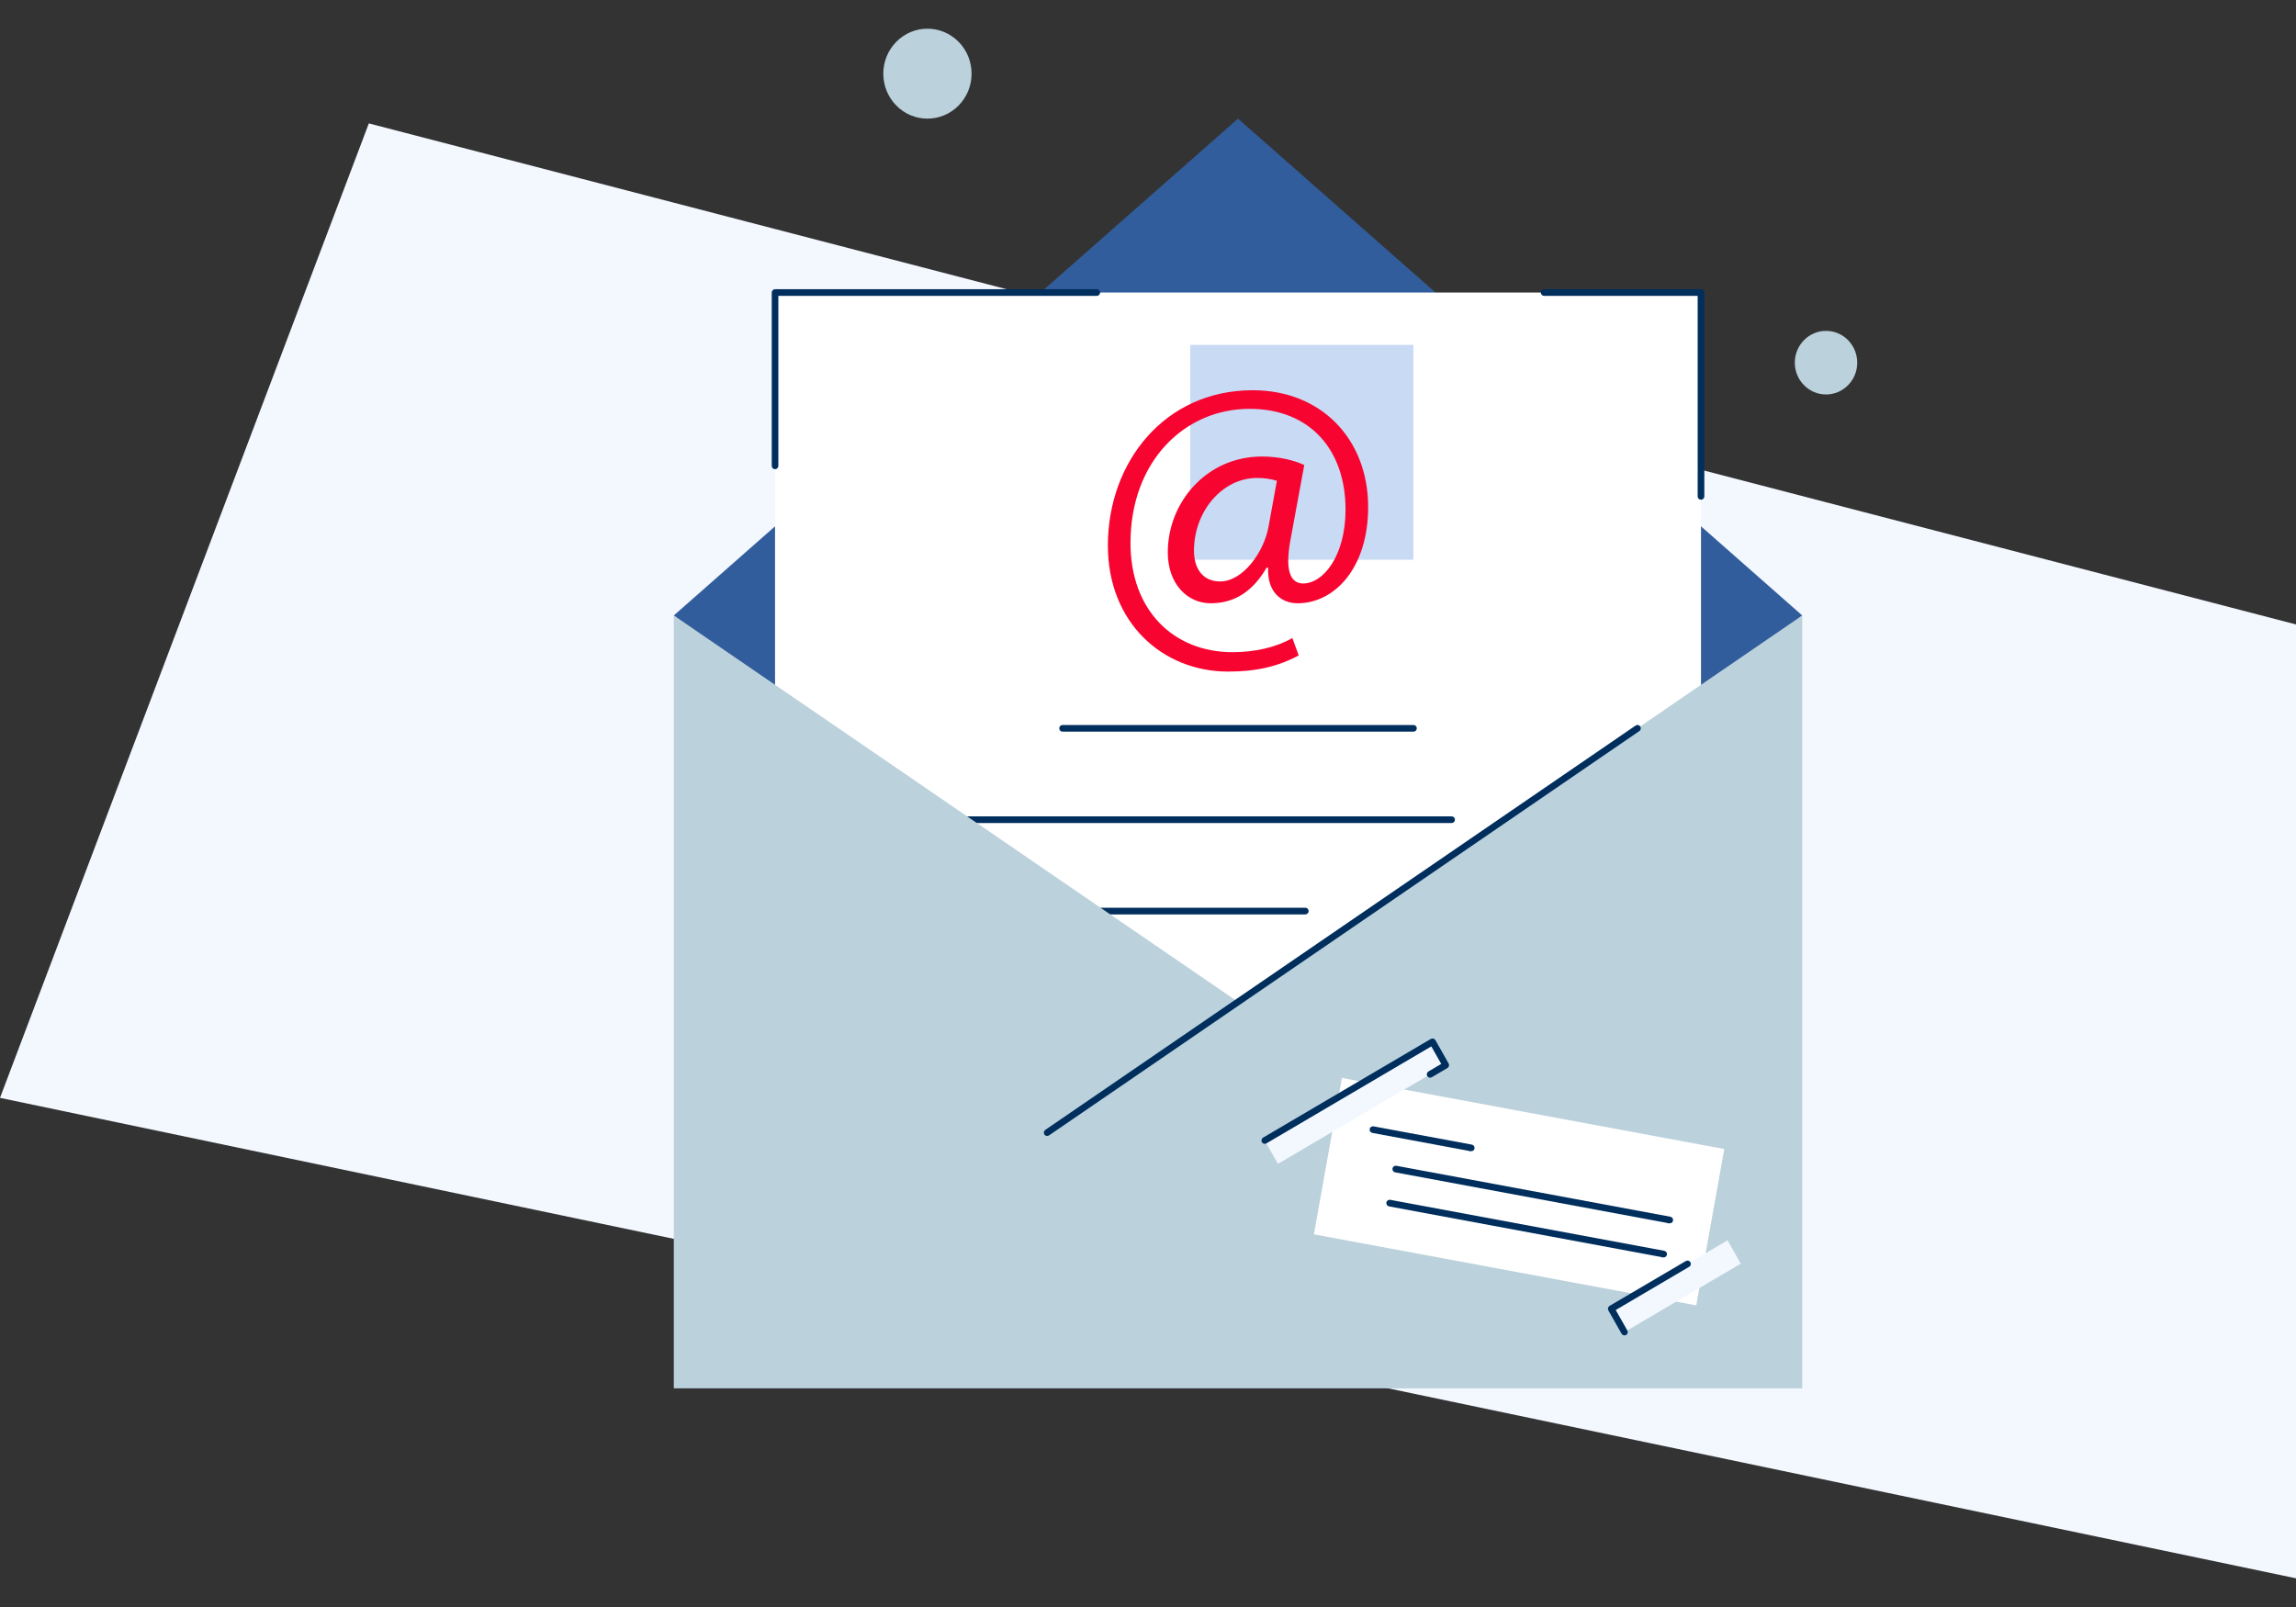 <svg width="160" height="112" viewBox="0 0 160 112" fill="none" xmlns="http://www.w3.org/2000/svg">
<rect x="0" y="0" width="160" height="112" fill="#333333" stroke="none"/>
<g id="&#208;&#160;&#208;&#181;&#209;&#129;&#209;&#131;&#209;&#128;&#209;&#129; 6">
<g id="&#208;&#161;&#208;&#187;&#208;&#190;&#208;&#185; 2">
<g id="Layer 1">
<path id="Vector" d="M25.703 8.6L0 76.515L160 110V43.521L25.703 8.6Z" fill="#F3F8FF"/>
<path id="Vector_2" d="M86.273 75.285L46.955 42.895L86.273 8.269L125.592 42.895L86.273 75.285Z" fill="#325D9C"/>
<path id="Vector_3" d="M118.537 20.388H54.01V80.606H118.537V20.388Z" fill="white"/>
<path id="Vector_4" d="M98.496 24.036H82.939V39.012H98.496V24.036Z" fill="#C9DAF4"/>
<path id="Vector_5" d="M90.503 45.679C88.982 46.496 87.434 46.806 85.582 46.806C81.047 46.806 77.204 43.426 77.204 38.016C77.204 32.213 81.157 27.198 87.296 27.198C92.109 27.198 95.342 30.635 95.342 35.34C95.342 39.566 93.019 42.045 90.42 42.045C89.314 42.045 88.291 41.284 88.374 39.566H88.264C87.296 41.228 86.024 42.045 84.365 42.045C82.761 42.045 81.379 40.721 81.379 38.495C81.379 35.002 84.089 31.818 87.932 31.818C89.121 31.818 90.171 32.072 90.89 32.41L89.95 37.509C89.535 39.651 89.867 40.636 90.78 40.665C92.189 40.693 93.766 38.777 93.766 35.509C93.766 31.424 91.359 28.494 87.075 28.494C82.568 28.494 78.78 32.128 78.78 37.846C78.78 42.552 81.794 45.453 85.886 45.453C87.462 45.453 88.927 45.115 90.061 44.468L90.503 45.679ZM88.982 33.508C88.534 33.374 88.068 33.308 87.6 33.311C85.167 33.311 83.204 35.65 83.204 38.383C83.204 39.622 83.812 40.524 85.029 40.524C86.632 40.524 88.098 38.439 88.402 36.692L88.982 33.508Z" fill="#F70431"/>
<path id="Vector_6" d="M98.495 50.843H74.05C74.039 50.843 74.028 50.842 74.018 50.838C74.007 50.834 73.998 50.828 73.99 50.821C73.981 50.813 73.975 50.803 73.971 50.793C73.966 50.783 73.964 50.772 73.964 50.76C73.964 50.749 73.966 50.738 73.971 50.727C73.975 50.717 73.981 50.708 73.99 50.7C73.998 50.692 74.007 50.686 74.018 50.682C74.028 50.679 74.039 50.677 74.05 50.678H98.495C98.506 50.677 98.517 50.679 98.528 50.682C98.538 50.686 98.548 50.692 98.556 50.7C98.564 50.708 98.57 50.717 98.575 50.727C98.579 50.738 98.582 50.749 98.582 50.76C98.582 50.772 98.579 50.783 98.575 50.793C98.57 50.803 98.564 50.813 98.556 50.821C98.548 50.828 98.538 50.834 98.528 50.838C98.517 50.842 98.506 50.843 98.495 50.843Z" fill="#002E5D" stroke="#002E5D" stroke-width="0.3"/>
<path id="Vector_7" d="M101.159 57.211H59.63C59.608 57.211 59.588 57.203 59.573 57.187C59.557 57.172 59.549 57.151 59.549 57.129C59.549 57.107 59.557 57.086 59.573 57.07C59.588 57.055 59.608 57.046 59.63 57.046H101.159C101.181 57.046 101.201 57.055 101.217 57.07C101.232 57.086 101.24 57.107 101.24 57.129C101.24 57.151 101.232 57.172 101.217 57.187C101.201 57.203 101.181 57.211 101.159 57.211Z" fill="#002E5D" stroke="#002E5D" stroke-width="0.3"/>
<path id="Vector_8" d="M90.963 63.58H59.63C59.608 63.58 59.588 63.571 59.573 63.555C59.557 63.54 59.549 63.519 59.549 63.497C59.549 63.475 59.557 63.454 59.573 63.438C59.588 63.423 59.608 63.414 59.63 63.414H90.963C90.985 63.414 91.005 63.423 91.02 63.438C91.036 63.454 91.044 63.475 91.044 63.497C91.044 63.519 91.036 63.54 91.02 63.555C91.005 63.571 90.985 63.58 90.963 63.58Z" fill="#002E5D" stroke="#002E5D" stroke-width="0.3"/>
<path id="Vector_9" d="M125.592 42.895V96.761H46.955V42.895L86.273 69.828L125.592 42.895Z" fill="#BBD1DC"/>
<path id="Vector_10" d="M54.011 32.551C53.989 32.551 53.969 32.543 53.953 32.527C53.938 32.512 53.93 32.491 53.93 32.469V20.389C53.93 20.366 53.938 20.346 53.953 20.33C53.969 20.314 53.989 20.306 54.011 20.306H76.432C76.453 20.306 76.474 20.315 76.489 20.33C76.504 20.346 76.512 20.367 76.512 20.389C76.512 20.41 76.504 20.431 76.489 20.447C76.474 20.462 76.453 20.471 76.432 20.471H54.09V32.469C54.09 32.49 54.082 32.511 54.067 32.527C54.052 32.542 54.032 32.551 54.011 32.551Z" fill="#002E5D" stroke="#002E5D" stroke-width="0.3"/>
<path id="Vector_11" d="M118.537 34.679C118.515 34.679 118.494 34.671 118.479 34.655C118.464 34.64 118.455 34.619 118.455 34.597V20.471H107.605C107.583 20.471 107.563 20.462 107.547 20.447C107.532 20.431 107.524 20.41 107.523 20.389C107.523 20.366 107.532 20.346 107.547 20.33C107.562 20.314 107.583 20.306 107.605 20.306H118.537C118.558 20.306 118.579 20.314 118.594 20.33C118.609 20.346 118.618 20.366 118.618 20.389V34.597C118.618 34.619 118.609 34.64 118.594 34.655C118.579 34.671 118.558 34.679 118.537 34.679Z" fill="#002E5D" stroke="#002E5D" stroke-width="0.3"/>
<path id="Vector_12" d="M120.159 80.082L93.512 75.128L91.56 86.026L118.208 90.98L120.159 80.082Z" fill="white"/>
<path id="Vector_13" d="M102.526 80.085C102.521 80.085 102.516 80.085 102.511 80.085L95.663 78.811C95.652 78.81 95.642 78.806 95.633 78.8C95.623 78.794 95.615 78.787 95.609 78.778C95.603 78.769 95.598 78.758 95.596 78.747C95.593 78.737 95.593 78.725 95.595 78.715C95.597 78.704 95.601 78.693 95.607 78.684C95.613 78.675 95.621 78.667 95.63 78.661C95.639 78.654 95.649 78.65 95.66 78.648C95.671 78.646 95.682 78.646 95.692 78.649L102.54 79.922C102.56 79.926 102.578 79.937 102.59 79.954C102.602 79.97 102.608 79.99 102.606 80.011C102.604 80.031 102.595 80.05 102.58 80.064C102.565 80.078 102.546 80.086 102.526 80.086V80.085Z" fill="#002E5D" stroke="#002E5D" stroke-width="0.3"/>
<path id="Vector_14" d="M116.361 85.111C116.356 85.111 116.351 85.111 116.346 85.111L97.252 81.559C97.241 81.558 97.231 81.554 97.222 81.548C97.212 81.542 97.204 81.535 97.198 81.526C97.191 81.517 97.187 81.506 97.185 81.496C97.182 81.485 97.182 81.474 97.184 81.463C97.186 81.452 97.19 81.441 97.196 81.432C97.202 81.423 97.21 81.415 97.219 81.409C97.228 81.403 97.238 81.398 97.249 81.396C97.26 81.394 97.27 81.394 97.281 81.397L116.375 84.948C116.395 84.952 116.413 84.963 116.425 84.98C116.437 84.996 116.443 85.016 116.441 85.037C116.439 85.058 116.43 85.076 116.415 85.091C116.4 85.104 116.381 85.112 116.361 85.112V85.111Z" fill="#002E5D" stroke="#002E5D" stroke-width="0.3"/>
<path id="Vector_15" d="M115.935 87.484C115.93 87.485 115.925 87.485 115.92 87.484L96.826 83.933C96.815 83.931 96.805 83.927 96.796 83.921C96.786 83.916 96.778 83.908 96.772 83.899C96.766 83.89 96.761 83.88 96.759 83.869C96.756 83.858 96.756 83.847 96.758 83.836C96.76 83.825 96.764 83.815 96.77 83.805C96.776 83.796 96.784 83.788 96.793 83.782C96.802 83.776 96.812 83.772 96.823 83.77C96.834 83.768 96.845 83.768 96.855 83.77L115.949 87.322C115.97 87.325 115.988 87.336 116 87.353C116.013 87.369 116.019 87.39 116.017 87.41C116.015 87.431 116.006 87.451 115.991 87.465C115.975 87.478 115.955 87.486 115.935 87.486V87.484Z" fill="#002E5D" stroke="#002E5D" stroke-width="0.3"/>
<path id="Vector_16" d="M99.827 72.609L88.134 79.489L89.055 81.115L100.748 74.236L99.827 72.609Z" fill="#F3F8FF"/>
<path id="Vector_17" d="M120.387 86.445L112.28 91.215L113.202 92.841L121.309 88.071L120.387 86.445Z" fill="#F3F8FF"/>
<path id="Vector_18" d="M72.969 79.024C72.952 79.024 72.935 79.019 72.921 79.008C72.907 78.997 72.896 78.983 72.891 78.966C72.886 78.949 72.886 78.93 72.892 78.914C72.898 78.897 72.909 78.883 72.924 78.873L114.063 50.692C114.072 50.685 114.082 50.68 114.093 50.678C114.104 50.675 114.115 50.674 114.126 50.676C114.137 50.678 114.147 50.682 114.156 50.688C114.166 50.694 114.174 50.702 114.18 50.712C114.186 50.721 114.19 50.731 114.192 50.742C114.194 50.754 114.194 50.765 114.192 50.776C114.189 50.787 114.185 50.797 114.178 50.806C114.172 50.816 114.163 50.823 114.154 50.829L73.014 79.01C73.001 79.019 72.985 79.024 72.969 79.024Z" fill="#002E5D" stroke="#002E5D" stroke-width="0.3"/>
<path id="Vector_19" d="M88.135 79.571C88.117 79.571 88.1 79.565 88.085 79.554C88.071 79.543 88.061 79.527 88.056 79.51C88.052 79.492 88.053 79.474 88.06 79.457C88.067 79.44 88.079 79.426 88.094 79.417L99.787 72.538C99.797 72.532 99.807 72.529 99.817 72.527C99.828 72.526 99.838 72.527 99.849 72.53C99.87 72.535 99.887 72.549 99.898 72.568L100.819 74.194C100.83 74.213 100.833 74.236 100.827 74.257C100.822 74.278 100.808 74.296 100.79 74.307L99.696 74.951C99.677 74.96 99.656 74.962 99.636 74.956C99.616 74.95 99.599 74.937 99.589 74.918C99.578 74.9 99.575 74.878 99.58 74.858C99.585 74.837 99.597 74.819 99.615 74.808L100.638 74.205L99.798 72.722L88.175 79.56C88.163 79.567 88.149 79.571 88.135 79.571Z" fill="#002E5D" stroke="#002E5D" stroke-width="0.3"/>
<path id="Vector_20" d="M113.202 92.923C113.188 92.923 113.174 92.919 113.162 92.912C113.15 92.904 113.14 92.894 113.133 92.882L112.212 91.256C112.201 91.237 112.198 91.214 112.204 91.193C112.21 91.172 112.223 91.154 112.242 91.143L117.561 88.014C117.579 88.004 117.601 88.002 117.621 88.008C117.64 88.014 117.657 88.028 117.668 88.046C117.678 88.064 117.681 88.086 117.676 88.107C117.672 88.127 117.659 88.145 117.642 88.157L112.391 91.247L113.272 92.801C113.283 92.82 113.286 92.843 113.28 92.864C113.274 92.885 113.261 92.903 113.242 92.914C113.23 92.921 113.216 92.924 113.202 92.923Z" fill="#002E5D" stroke="#002E5D" stroke-width="0.3"/>
<path id="Vector_21" d="M66.805 7.35C68.006 6.126 68.006 4.142 66.805 2.918C65.604 1.694 63.656 1.694 62.455 2.918C61.254 4.142 61.254 6.126 62.455 7.35C63.656 8.574 65.604 8.574 66.805 7.35Z" fill="#BBD1DC"/>
<path id="Vector_22" d="M128.787 26.843C129.636 25.978 129.636 24.575 128.787 23.709C127.937 22.844 126.56 22.844 125.711 23.709C124.861 24.575 124.861 25.978 125.711 26.843C126.56 27.709 127.937 27.709 128.787 26.843Z" fill="#BBD1DC"/>
</g>
</g>
</g>
</svg>
